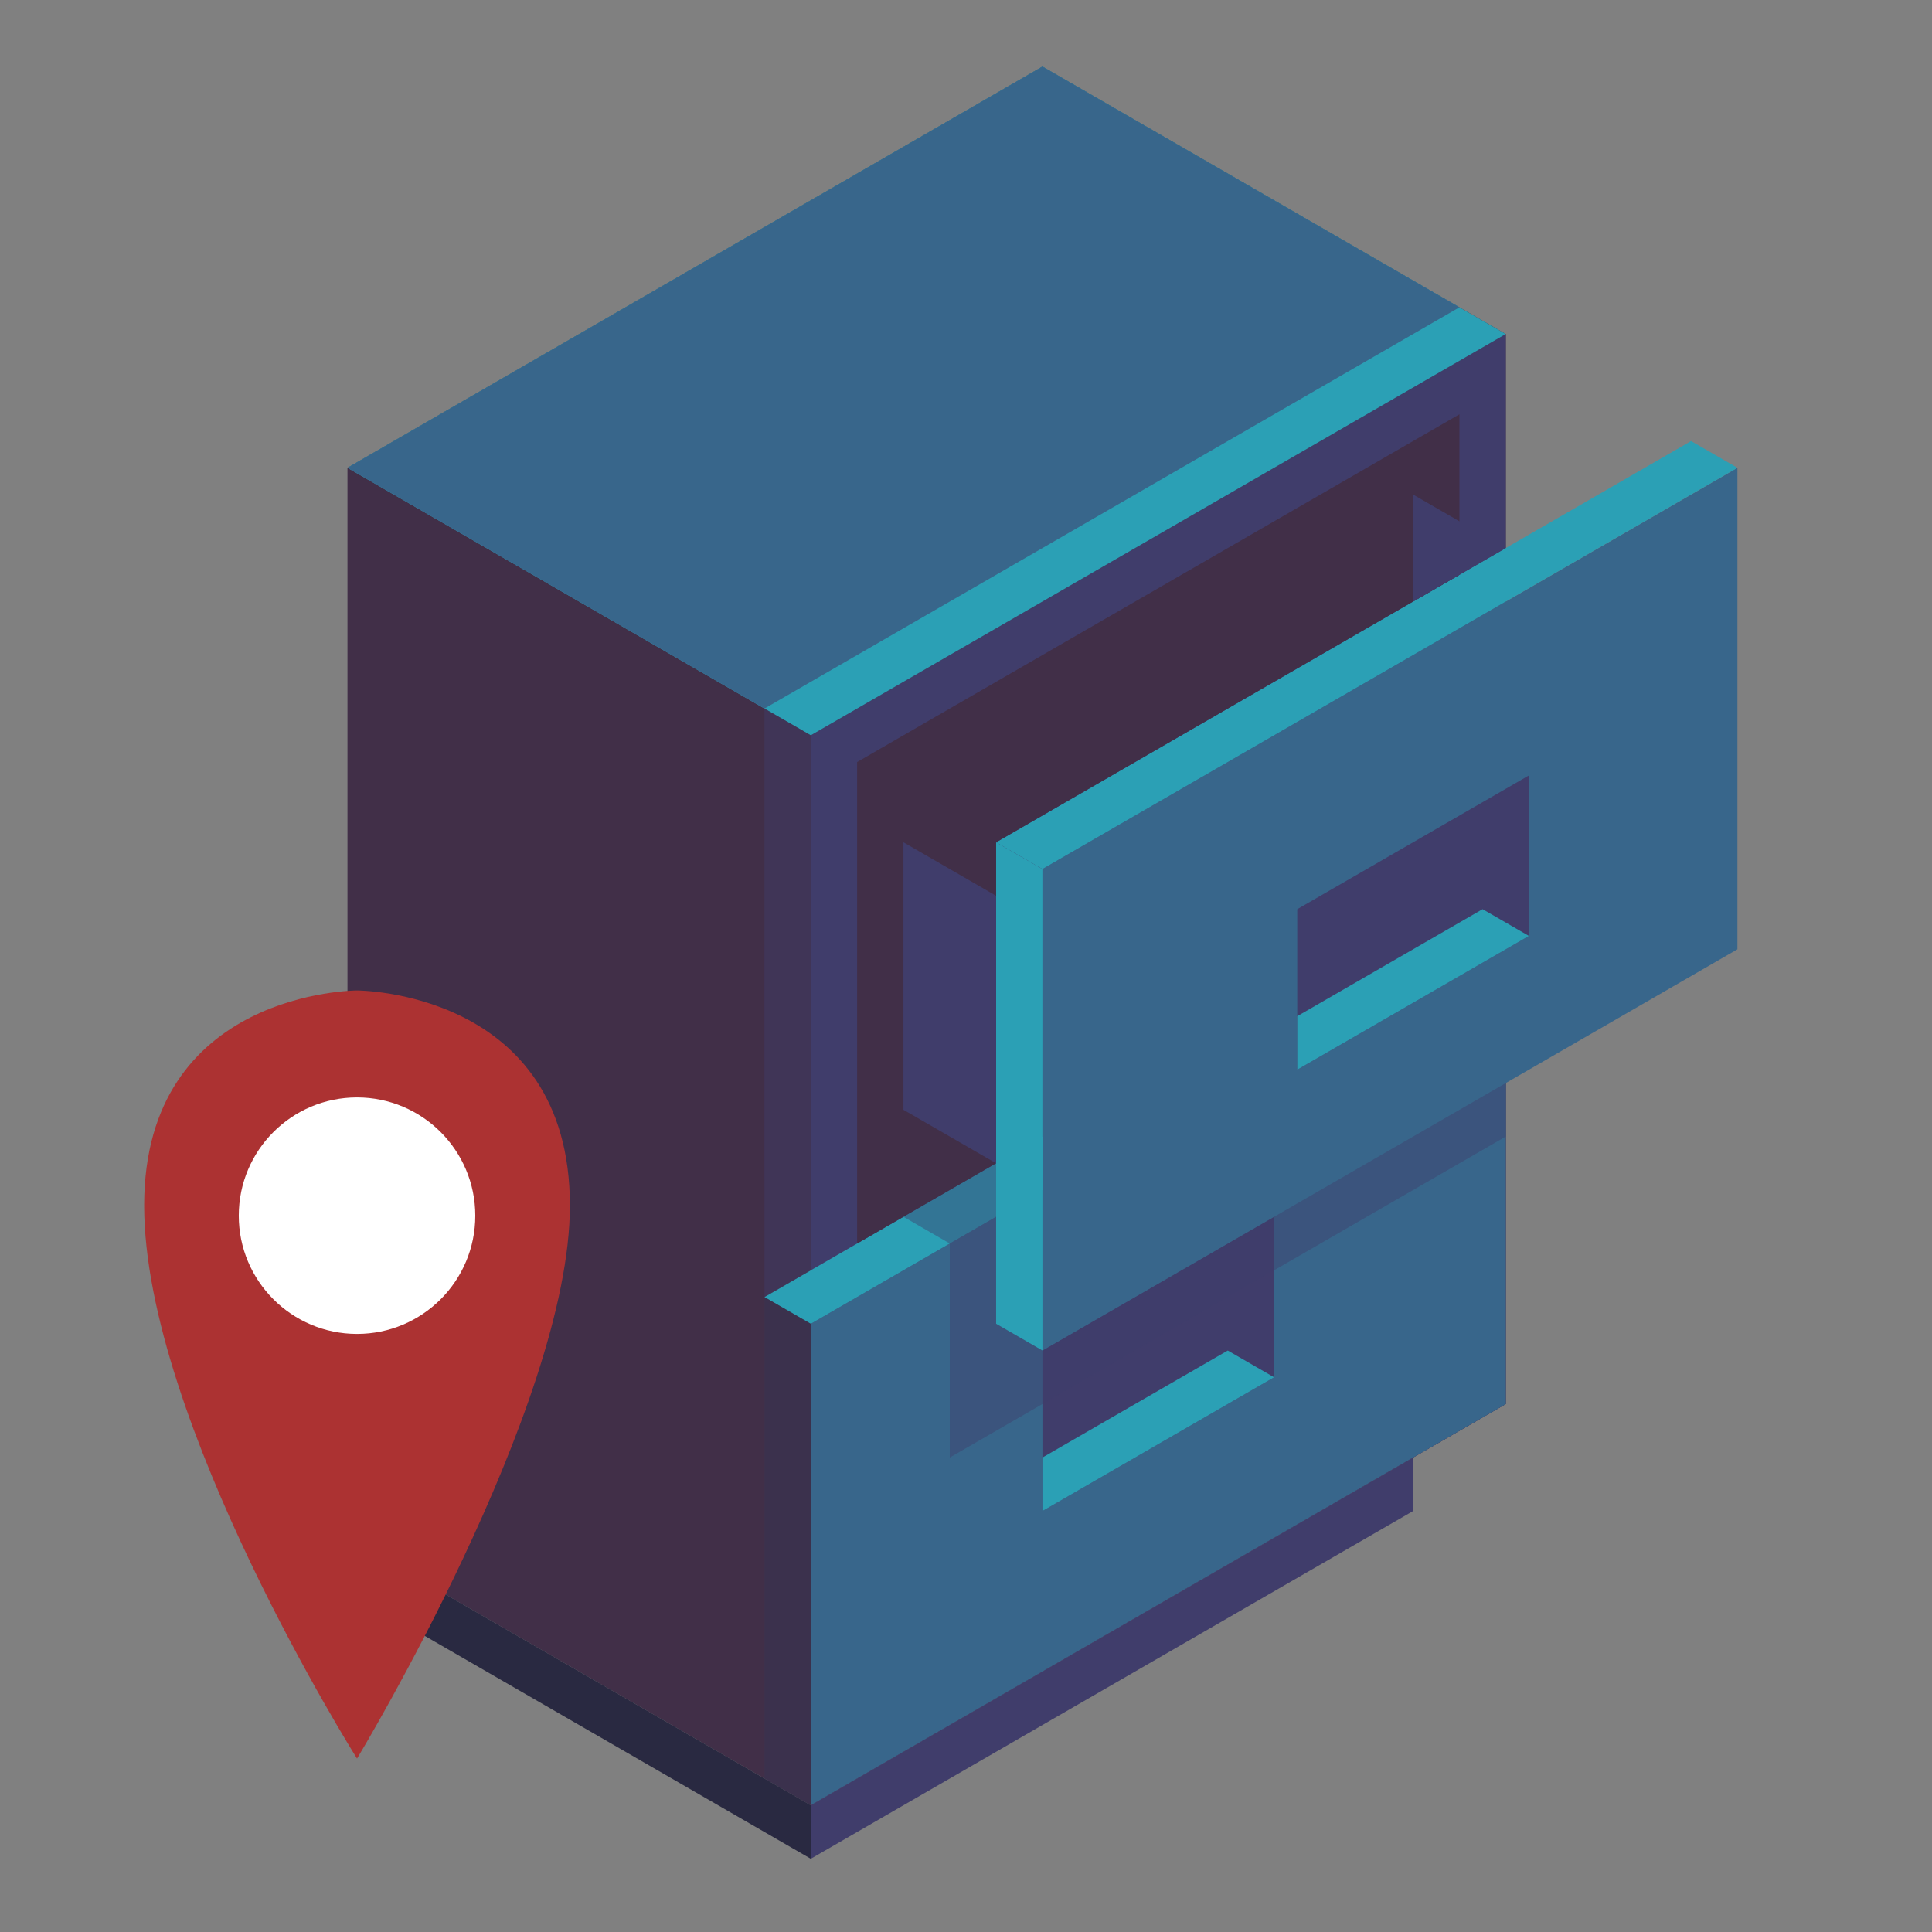 <?xml version="1.0" encoding="UTF-8" standalone="no"?>
<!-- Created with Inkscape (http://www.inkscape.org/) -->

<svg
   width="136.533"
   height="136.533"
   id="svg4152"
   version="1.1"
   inkscape:version="1.1.2 (0a00cf5339, 2022-02-04)"
   viewBox="0.0 0.0 136.533 136.533"
   sodipodi:docname="1.svg"
   xmlns:inkscape="http://www.inkscape.org/namespaces/inkscape"
   xmlns:sodipodi="http://sodipodi.sourceforge.net/DTD/sodipodi-0.dtd"
   xmlns="http://www.w3.org/2000/svg"
   xmlns:svg="http://www.w3.org/2000/svg"
   xmlns:rdf="http://www.w3.org/1999/02/22-rdf-syntax-ns#"
   xmlns:cc="http://creativecommons.org/ns#"
   xmlns:dc="http://purl.org/dc/elements/1.1/">
  <rect x="0.0" y="0.0" width="136.533" height="136.533" fill="#808080" stroke="none"/>
  <defs
     id="defs4154" />
  <sodipodi:namedview
     id="base"
     pagecolor="#1e222d"
     bordercolor="#666666"
     borderopacity="1.0"
     inkscape:pageopacity="0"
     inkscape:pageshadow="2"
     inkscape:zoom="2.8284271"
     inkscape:cx="-41.012194"
     inkscape:cy="80.25662"
     inkscape:current-layer="layer1"
     showgrid="true"
     inkscape:document-units="px"
     inkscape:grid-bbox="true"
     inkscape:window-width="1920"
     inkscape:window-height="1027"
     inkscape:window-x="0"
     inkscape:window-y="0"
     inkscape:window-maximized="1"
     inkscape:snap-bbox="true"
     inkscape:bbox-paths="true"
     inkscape:bbox-nodes="true"
     inkscape:snap-bbox-edge-midpoints="true"
     inkscape:snap-bbox-midpoints="true"
     inkscape:object-paths="true"
     inkscape:snap-intersection-paths="true"
     inkscape:object-nodes="true"
     inkscape:snap-smooth-nodes="true"
     inkscape:snap-midpoints="true"
     inkscape:snap-object-midpoints="true"
     inkscape:snap-center="true"
     inkscape:snap-global="false"
     inkscape:snap-page="false"
     inkscape:snap-grids="true"
     showguides="false"
     inkscape:snap-nodes="true"
     inkscape:snap-others="true"
     inkscape:snap-to-guides="false"
     inkscape:pagecheckerboard="0">
    <inkscape:grid
       type="axonomgrid"
       id="grid4835"
       units="mm"
       empspacing="5"
       spacingy="1.89" />
  </sodipodi:namedview>
  <g
     id="layer1"
     inkscape:label="Layer 1"
     inkscape:groupmode="layer"
     transform="matrix(1.067 0 0 1.067 0 68.267)">
    <g
       id="g936"
       transform="translate(-115.072,-22.146)">
      <g
         id="g6355"
         transform="translate(-905.236,1151.134)">
        <path
           style="opacity:1;fill:#412f48;fill-opacity:1;stroke:none;stroke-width:1.9;stroke-linecap:square;stroke-linejoin:round;stroke-miterlimit:4;stroke-dasharray:none;stroke-dashoffset:0;stroke-opacity:0.522"
           d="m 1043.322,-1161.984 46.029,-26.575 30.686,17.716 v 31.89 l -3.069,1.772 v 3.543 l 3.069,1.772 v 31.89 l -46.029,26.575 -30.686,-17.716 z"
           id="path6309"
           inkscape:connector-curvature="0"
           sodipodi:nodetypes="ccccccccccc" />
        <path
           sodipodi:nodetypes="cccccccccccc"
           inkscape:connector-curvature="0"
           id="path6311"
           d="m 1120.037,-1170.843 -46.029,26.575 v 70.866 l 46.029,-26.575 v -24.803 -7.087 l -3.069,-1.772 v -3.543 l 3.069,-1.772 v -10.63 -3.543 z"
           style="opacity:1;fill:#403d6b;fill-opacity:1;stroke:none;stroke-width:1.9;stroke-linecap:square;stroke-linejoin:round;stroke-miterlimit:4;stroke-dasharray:none;stroke-dashoffset:0;stroke-opacity:0.522" />
        <path
           style="opacity:1;fill:#38668b;fill-opacity:1;stroke:none;stroke-width:1.9;stroke-linecap:square;stroke-linejoin:round;stroke-miterlimit:4;stroke-dasharray:none;stroke-dashoffset:0;stroke-opacity:0.522"
           d="m 1120.037,-1131.866 -46.029,26.575 v 31.89 l 46.029,-26.575 z"
           id="path6313"
           inkscape:connector-curvature="0"
           sodipodi:nodetypes="ccccc" />
        <path
           sodipodi:nodetypes="ccccc"
           style="opacity:1;fill:#2ba0b5;fill-opacity:1;stroke:none;stroke-width:1.9;stroke-linecap:square;stroke-linejoin:round;stroke-miterlimit:4;stroke-dasharray:none;stroke-dashoffset:0;stroke-opacity:0.522"
           d="m 1043.322,-1161.984 30.686,17.716 46.029,-26.575 -30.686,-17.716 z"
           id="path6317"
           inkscape:connector-curvature="0" />
        <path
           style="opacity:1;fill:#403d6b;fill-opacity:1;stroke:none;stroke-width:1.9;stroke-linecap:square;stroke-linejoin:round;stroke-miterlimit:4;stroke-dasharray:none;stroke-dashoffset:0;stroke-opacity:0.522"
           d="m 1089.351,-1138.953 15.343,-8.858 v 10.63 l -15.343,8.858 v -10.63"
           id="path6319"
           inkscape:connector-curvature="0"
           sodipodi:nodetypes="ccccc" />
        <path
           style="opacity:1;fill:#2ba0b5;fill-opacity:1;stroke:none;stroke-width:1.9;stroke-linecap:square;stroke-linejoin:round;stroke-miterlimit:4;stroke-dasharray:none;stroke-dashoffset:0;stroke-opacity:0.522"
           d="m 1120.037,-1131.866 -3.069,-1.772 -46.029,26.575 3.068,1.772 z"
           id="path6323"
           inkscape:connector-curvature="0"
           sodipodi:nodetypes="ccccc" />
        <path
           sodipodi:nodetypes="ccccc"
           inkscape:connector-curvature="0"
           id="path6325"
           d="m 1089.351,-1103.52 15.343,-8.858 v 10.63 l -15.343,8.858 v -10.63"
           style="opacity:1;fill:#403d6b;fill-opacity:1;stroke:none;stroke-width:1.9;stroke-linecap:square;stroke-linejoin:round;stroke-miterlimit:4;stroke-dasharray:none;stroke-dashoffset:0;stroke-opacity:0.522" />
        <path
           sodipodi:nodetypes="ccccc"
           inkscape:connector-curvature="0"
           id="path6327"
           d="m 1089.351,-1096.433 12.274,-7.087 3.069,1.772 -15.343,8.858 z"
           style="opacity:1;fill:#2ba0b5;fill-opacity:1;stroke:none;stroke-width:1.9;stroke-linecap:square;stroke-linejoin:round;stroke-miterlimit:4;stroke-dasharray:none;stroke-dashoffset:0;stroke-opacity:0.522" />
        <path
           sodipodi:nodetypes="ccccc"
           inkscape:connector-curvature="0"
           id="path6315"
           d="m 1135.38,-1161.984 -46.029,26.575 v 31.89 l 46.029,-26.575 z"
           style="opacity:1;fill:#38668b;fill-opacity:1;stroke:none;stroke-width:1.9;stroke-linecap:square;stroke-linejoin:round;stroke-miterlimit:4;stroke-dasharray:none;stroke-dashoffset:0;stroke-opacity:0.522" />
        <path
           sodipodi:nodetypes="ccccc"
           style="opacity:1;fill:#403d6b;fill-opacity:0.432;stroke:none;stroke-width:1.9;stroke-linecap:square;stroke-linejoin:round;stroke-miterlimit:4;stroke-dasharray:none;stroke-dashoffset:0;stroke-opacity:0.522"
           d="m 1070.939,-1146.039 3.068,1.772 v 35.433 l -3.069,1.772 z"
           id="path6329"
           inkscape:connector-curvature="0" />
        <path
           inkscape:connector-curvature="0"
           id="path6331"
           d="m 1070.939,-1107.063 3.068,1.772 v 31.89 l -3.068,-1.772 z"
           style="opacity:1;fill:#353555;fill-opacity:0.432;stroke:none;stroke-width:1.9;stroke-linecap:square;stroke-linejoin:round;stroke-miterlimit:4;stroke-dasharray:none;stroke-dashoffset:0;stroke-opacity:0.522" />
        <path
           style="opacity:1;fill:#38668b;fill-opacity:1;stroke:none;stroke-width:1.9;stroke-linecap:square;stroke-linejoin:round;stroke-miterlimit:4;stroke-dasharray:none;stroke-dashoffset:0;stroke-opacity:0.522"
           d="m 1043.322,-1161.984 27.617,15.945 46.029,-26.575 -27.617,-15.945 z"
           id="path6333"
           inkscape:connector-curvature="0" />
        <path
           style="opacity:1;fill:#292941;fill-opacity:1;stroke:none;stroke-width:1.9;stroke-linecap:square;stroke-linejoin:round;stroke-miterlimit:4;stroke-dasharray:none;stroke-dashoffset:0;stroke-opacity:0.522"
           d="m 1046.391,-1089.347 v 3.543 l 27.617,15.945 v -3.543 l -27.617,-15.945"
           id="path6337"
           inkscape:connector-curvature="0"
           sodipodi:nodetypes="ccccc" />
        <path
           style="opacity:1;fill:#403d6b;fill-opacity:1;stroke:none;stroke-width:1.9;stroke-linecap:square;stroke-linejoin:round;stroke-miterlimit:4;stroke-dasharray:none;stroke-dashoffset:0;stroke-opacity:0.522"
           d="m 1074.008,-1073.402 v 3.543 l 39.892,-23.032 v -3.543"
           id="path6339"
           inkscape:connector-curvature="0"
           sodipodi:nodetypes="cccc" />
        <path
           inkscape:connector-curvature="0"
           id="path6341"
           d="m 1106.228,-1132.752 15.343,-8.858 v 10.63 l -15.343,8.858 z"
           style="opacity:1;fill:#403d6b;fill-opacity:1;stroke:none;stroke-width:4;stroke-linecap:round;stroke-linejoin:round;stroke-miterlimit:4;stroke-dasharray:none;stroke-dashoffset:0;stroke-opacity:1" />
        <path
           style="opacity:1;fill:#2ba0b5;fill-opacity:1;stroke:none;stroke-width:1.9;stroke-linecap:square;stroke-linejoin:round;stroke-miterlimit:4;stroke-dasharray:none;stroke-dashoffset:0;stroke-opacity:0.522"
           d="m 1106.228,-1125.665 12.274,-7.087 3.069,1.772 -15.343,8.858 z"
           id="path6321"
           inkscape:connector-curvature="0"
           sodipodi:nodetypes="ccccc" />
        <path
           inkscape:connector-curvature="0"
           id="path6343"
           d="m 1086.282,-1137.181 3.069,1.772 46.029,-26.575 -3.069,-1.772 -46.029,26.575"
           style="opacity:1;fill:#2ba0b5;fill-opacity:1;stroke:none;stroke-width:4;stroke-linecap:round;stroke-linejoin:round;stroke-miterlimit:4;stroke-dasharray:none;stroke-dashoffset:0;stroke-opacity:1" />
        <path
           sodipodi:nodetypes="ccccc"
           inkscape:connector-curvature="0"
           id="path6345"
           d="m 1086.282,-1137.181 v 31.89 l 3.069,1.772 v -31.89 l -3.069,-1.772"
           style="opacity:1;fill:#2ba0b5;fill-opacity:1;stroke:none;stroke-width:4;stroke-linecap:round;stroke-linejoin:round;stroke-miterlimit:4;stroke-dasharray:none;stroke-dashoffset:0;stroke-opacity:1" />
        <path
           inkscape:connector-curvature="0"
           id="path6347"
           d="m 1077.076,-1142.496 39.892,-23.032 v 10.63 l -30.686,17.716 v 21.26 l -9.206,5.315 v -31.89"
           style="opacity:1;fill:#412f48;fill-opacity:1;stroke:none;stroke-width:4;stroke-linecap:round;stroke-linejoin:round;stroke-miterlimit:4;stroke-dasharray:none;stroke-dashoffset:0;stroke-opacity:1" />
        <path
           sodipodi:nodetypes="ccccc"
           inkscape:connector-curvature="0"
           id="path6349"
           d="m 1080.145,-1137.181 6.137,3.543 v 17.716 l -6.137,-3.543 v -17.716"
           style="opacity:1;fill:#403d6b;fill-opacity:1;stroke:none;stroke-width:4;stroke-linecap:round;stroke-linejoin:round;stroke-miterlimit:4;stroke-dasharray:none;stroke-dashoffset:0;stroke-opacity:1" />
        <path
           inkscape:connector-curvature="0"
           id="path6351"
           d="m 1113.9,-1160.213 6.137,3.543 -6.137,3.543 v -7.087"
           style="opacity:1;fill:#403d6b;fill-opacity:1;stroke:none;stroke-width:4;stroke-linecap:round;stroke-linejoin:round;stroke-miterlimit:4;stroke-dasharray:none;stroke-dashoffset:0;stroke-opacity:1" />
        <path
           inkscape:connector-curvature="0"
           id="path6353"
           d="m 1083.214,-1110.606 v 14.173 l 36.823,-21.26 v -3.543 l -30.686,17.716 -3.069,-1.772 v -10.63 l -6.137,3.543 3.069,1.772"
           style="opacity:1;fill:#403d6b;fill-opacity:0.432;stroke:none;stroke-width:4;stroke-linecap:round;stroke-linejoin:round;stroke-miterlimit:4;stroke-dasharray:none;stroke-dashoffset:0;stroke-opacity:1" />
      </g>
    </g>
    <g
       id="g19807"
       transform="matrix(1.021,0,0,1.021,-892.763,1177.824)">
      <path
         style="fill:#ac3232;fill-opacity:1;stroke-width:2.109;stroke-linecap:round;stroke-linejoin:round;stroke-opacity:0.553"
         d="m 897.561,-1102.185 c 0,0 -13.809,-21.924 -13.809,-35.876 0,-13.952 13.809,-13.952 13.809,-13.952 0,0 13.809,0 13.809,13.952 0,13.07 -13.809,35.876 -13.809,35.876"
         id="path1736"
         sodipodi:nodetypes="cscsc" />
      <circle
         style="fill:#ffffff;fill-opacity:1;stroke-width:2.134;stroke-linecap:round;stroke-linejoin:round;stroke-opacity:0.553"
         id="circle1738"
         cx="897.561"
         cy="-1137.403"
         r="7.671" />
    </g>
  </g>
</svg>
